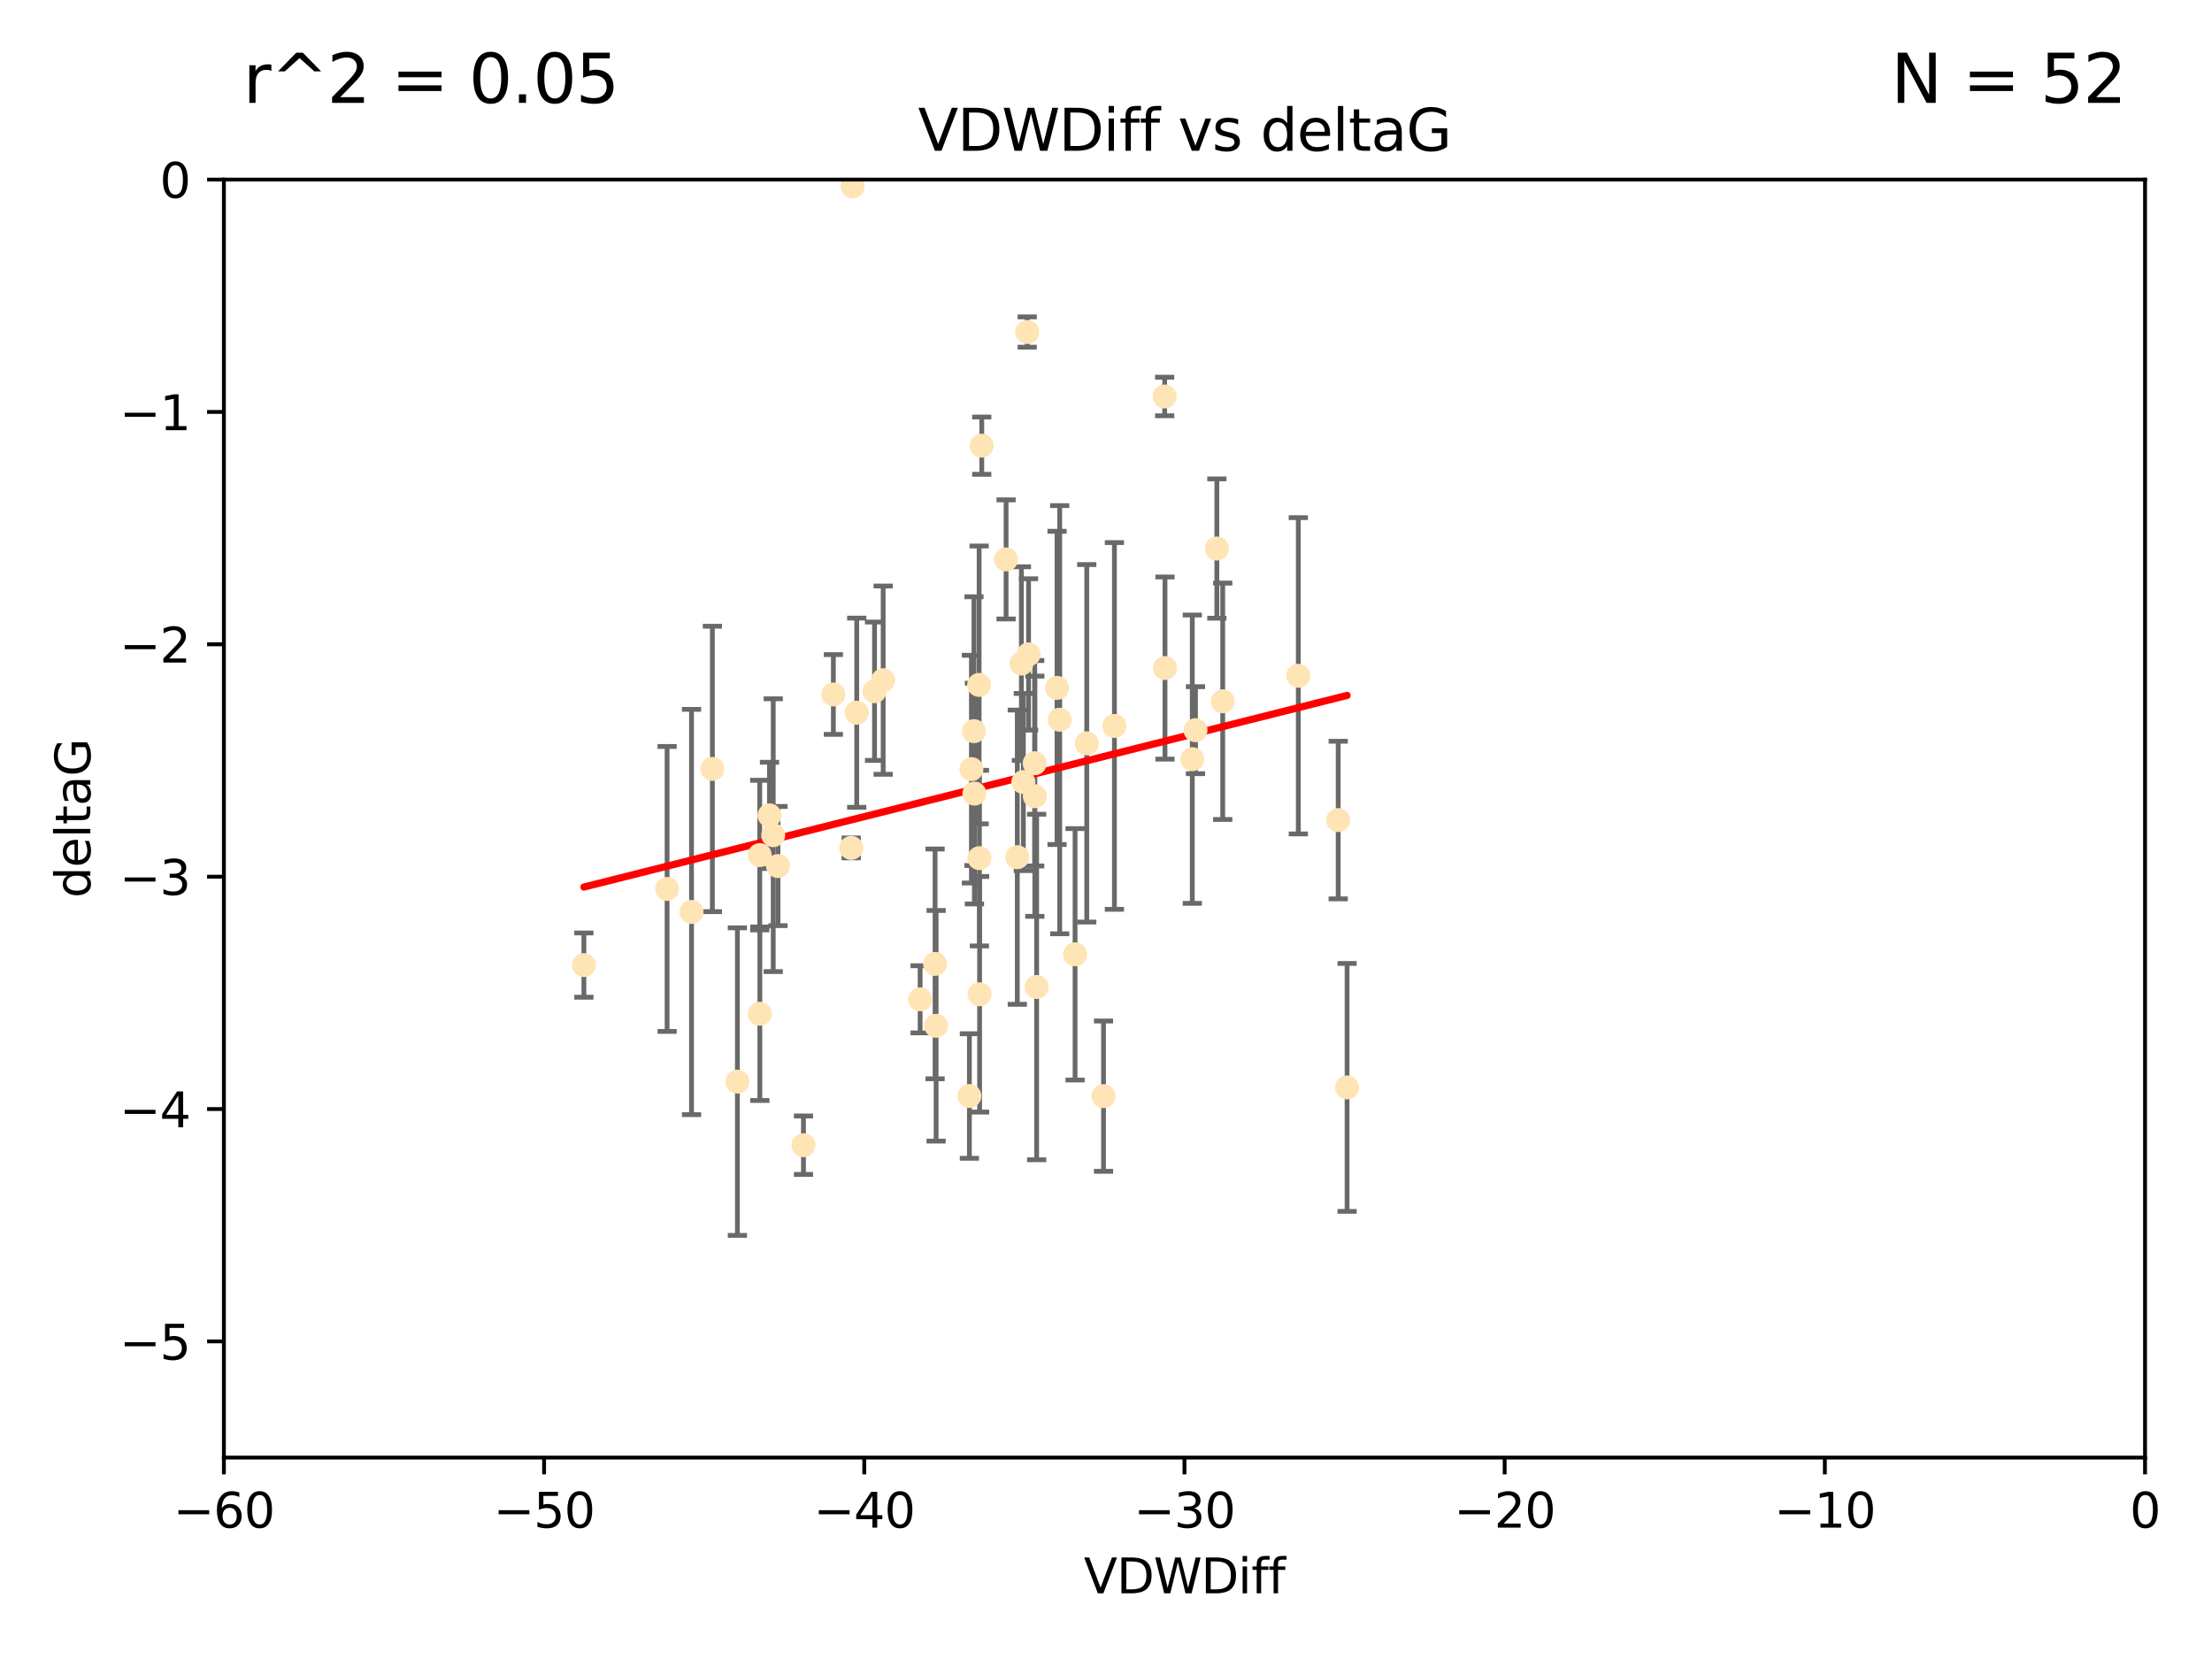 <?xml version="1.0" encoding="utf-8" standalone="no"?>
<!DOCTYPE svg PUBLIC "-//W3C//DTD SVG 1.1//EN"
  "http://www.w3.org/Graphics/SVG/1.1/DTD/svg11.dtd">
<svg xmlns:xlink="http://www.w3.org/1999/xlink" width="460.8pt" height="345.6pt" viewBox="0 0 460.8 345.6" xmlns="http://www.w3.org/2000/svg" version="1.1">
 <defs>
  <style type="text/css">*{stroke-linejoin: round; stroke-linecap: butt}</style>
 </defs>
 <g id="figure_1">
  <g id="patch_1">
   <path d="M 0 345.6 
L 460.8 345.6 
L 460.8 0 
L 0 0 
z
" style="fill: #ffffff"/>
  </g>
  <g id="axes_1">
   <g id="patch_2">
    <path d="M 46.64 303.64 
L 446.85 303.64 
L 446.85 37.411 
L 46.64 37.411 
z
" style="fill: #ffffff"/>
   </g>
   <g id="PathCollection_1">
    <defs>
     <path id="m4025891aad" d="M 0 1.118 
C 0.297 1.118 0.581 1 0.791 0.791 
C 1 0.581 1.118 0.297 1.118 0 
C 1.118 -0.297 1 -0.581 0.791 -0.791 
C 0.581 -1 0.297 -1.118 0 -1.118 
C -0.297 -1.118 -0.581 -1 -0.791 -0.791 
C -1 -0.581 -1.118 -0.297 -1.118 0 
C -1.118 0.297 -1 0.581 -0.791 0.791 
C -0.581 1 -0.297 1.118 0 1.118 
z
" style="stroke: #ffe4b5"/>
    </defs>
    <g clip-path="url(#p081e6e8208)">
     <use xlink:href="#m4025891aad" x="158.268" y="178.137" style="fill: #ffe4b5; stroke: #ffe4b5"/>
     <use xlink:href="#m4025891aad" x="173.607" y="144.673" style="fill: #ffe4b5; stroke: #ffe4b5"/>
     <use xlink:href="#m4025891aad" x="160.298" y="169.858" style="fill: #ffe4b5; stroke: #ffe4b5"/>
     <use xlink:href="#m4025891aad" x="167.377" y="238.566" style="fill: #ffe4b5; stroke: #ffe4b5"/>
     <use xlink:href="#m4025891aad" x="161.079" y="173.986" style="fill: #ffe4b5; stroke: #ffe4b5"/>
     <use xlink:href="#m4025891aad" x="201.942" y="228.319" style="fill: #ffe4b5; stroke: #ffe4b5"/>
     <use xlink:href="#m4025891aad" x="195.009" y="213.693" style="fill: #ffe4b5; stroke: #ffe4b5"/>
     <use xlink:href="#m4025891aad" x="153.613" y="225.319" style="fill: #ffe4b5; stroke: #ffe4b5"/>
     <use xlink:href="#m4025891aad" x="215.547" y="159.001" style="fill: #ffe4b5; stroke: #ffe4b5"/>
     <use xlink:href="#m4025891aad" x="202.989" y="165.32" style="fill: #ffe4b5; stroke: #ffe4b5"/>
     <use xlink:href="#m4025891aad" x="183.981" y="141.689" style="fill: #ffe4b5; stroke: #ffe4b5"/>
     <use xlink:href="#m4025891aad" x="121.635" y="201.049" style="fill: #ffe4b5; stroke: #ffe4b5"/>
     <use xlink:href="#m4025891aad" x="215.951" y="205.61" style="fill: #ffe4b5; stroke: #ffe4b5"/>
     <use xlink:href="#m4025891aad" x="220.202" y="143.304" style="fill: #ffe4b5; stroke: #ffe4b5"/>
     <use xlink:href="#m4025891aad" x="194.796" y="200.797" style="fill: #ffe4b5; stroke: #ffe4b5"/>
     <use xlink:href="#m4025891aad" x="177.608" y="38.847" style="fill: #ffe4b5; stroke: #ffe4b5"/>
     <use xlink:href="#m4025891aad" x="204.518" y="92.84" style="fill: #ffe4b5; stroke: #ffe4b5"/>
     <use xlink:href="#m4025891aad" x="158.289" y="211.182" style="fill: #ffe4b5; stroke: #ffe4b5"/>
     <use xlink:href="#m4025891aad" x="220.756" y="149.929" style="fill: #ffe4b5; stroke: #ffe4b5"/>
     <use xlink:href="#m4025891aad" x="253.493" y="114.27" style="fill: #ffe4b5; stroke: #ffe4b5"/>
     <use xlink:href="#m4025891aad" x="203.971" y="142.679" style="fill: #ffe4b5; stroke: #ffe4b5"/>
     <use xlink:href="#m4025891aad" x="178.473" y="148.47" style="fill: #ffe4b5; stroke: #ffe4b5"/>
     <use xlink:href="#m4025891aad" x="209.588" y="116.536" style="fill: #ffe4b5; stroke: #ffe4b5"/>
     <use xlink:href="#m4025891aad" x="248.375" y="158.151" style="fill: #ffe4b5; stroke: #ffe4b5"/>
     <use xlink:href="#m4025891aad" x="270.463" y="140.779" style="fill: #ffe4b5; stroke: #ffe4b5"/>
     <use xlink:href="#m4025891aad" x="162.073" y="180.416" style="fill: #ffe4b5; stroke: #ffe4b5"/>
     <use xlink:href="#m4025891aad" x="202.895" y="152.314" style="fill: #ffe4b5; stroke: #ffe4b5"/>
     <use xlink:href="#m4025891aad" x="254.713" y="146.089" style="fill: #ffe4b5; stroke: #ffe4b5"/>
     <use xlink:href="#m4025891aad" x="148.403" y="160.183" style="fill: #ffe4b5; stroke: #ffe4b5"/>
     <use xlink:href="#m4025891aad" x="177.327" y="176.633" style="fill: #ffe4b5; stroke: #ffe4b5"/>
     <use xlink:href="#m4025891aad" x="204.03" y="178.764" style="fill: #ffe4b5; stroke: #ffe4b5"/>
     <use xlink:href="#m4025891aad" x="138.969" y="185.182" style="fill: #ffe4b5; stroke: #ffe4b5"/>
     <use xlink:href="#m4025891aad" x="223.956" y="198.803" style="fill: #ffe4b5; stroke: #ffe4b5"/>
     <use xlink:href="#m4025891aad" x="144.057" y="189.983" style="fill: #ffe4b5; stroke: #ffe4b5"/>
     <use xlink:href="#m4025891aad" x="204.07" y="207.127" style="fill: #ffe4b5; stroke: #ffe4b5"/>
     <use xlink:href="#m4025891aad" x="214.267" y="136.325" style="fill: #ffe4b5; stroke: #ffe4b5"/>
     <use xlink:href="#m4025891aad" x="191.68" y="208.177" style="fill: #ffe4b5; stroke: #ffe4b5"/>
     <use xlink:href="#m4025891aad" x="182.183" y="143.993" style="fill: #ffe4b5; stroke: #ffe4b5"/>
     <use xlink:href="#m4025891aad" x="213.182" y="162.913" style="fill: #ffe4b5; stroke: #ffe4b5"/>
     <use xlink:href="#m4025891aad" x="280.619" y="226.528" style="fill: #ffe4b5; stroke: #ffe4b5"/>
     <use xlink:href="#m4025891aad" x="242.69" y="139.165" style="fill: #ffe4b5; stroke: #ffe4b5"/>
     <use xlink:href="#m4025891aad" x="211.923" y="178.566" style="fill: #ffe4b5; stroke: #ffe4b5"/>
     <use xlink:href="#m4025891aad" x="249.042" y="152.11" style="fill: #ffe4b5; stroke: #ffe4b5"/>
     <use xlink:href="#m4025891aad" x="242.621" y="82.595" style="fill: #ffe4b5; stroke: #ffe4b5"/>
     <use xlink:href="#m4025891aad" x="226.39" y="154.845" style="fill: #ffe4b5; stroke: #ffe4b5"/>
     <use xlink:href="#m4025891aad" x="278.774" y="170.835" style="fill: #ffe4b5; stroke: #ffe4b5"/>
     <use xlink:href="#m4025891aad" x="232.153" y="151.227" style="fill: #ffe4b5; stroke: #ffe4b5"/>
     <use xlink:href="#m4025891aad" x="229.882" y="228.349" style="fill: #ffe4b5; stroke: #ffe4b5"/>
     <use xlink:href="#m4025891aad" x="213.988" y="69.167" style="fill: #ffe4b5; stroke: #ffe4b5"/>
     <use xlink:href="#m4025891aad" x="212.776" y="138.239" style="fill: #ffe4b5; stroke: #ffe4b5"/>
     <use xlink:href="#m4025891aad" x="215.574" y="165.868" style="fill: #ffe4b5; stroke: #ffe4b5"/>
     <use xlink:href="#m4025891aad" x="202.366" y="160.223" style="fill: #ffe4b5; stroke: #ffe4b5"/>
    </g>
   </g>
   <g id="matplotlib.axis_1">
    <g id="xtick_1">
     <g id="line2d_1">
      <defs>
       <path id="m0279fd8f94" d="M 0 0 
L 0 3.5 
" style="stroke: #000000; stroke-width: 0.8"/>
      </defs>
      <g>
       <use xlink:href="#m0279fd8f94" x="46.64" y="303.64" style="stroke: #000000; stroke-width: 0.8"/>
      </g>
     </g>
     <g id="text_1">
      <!-- −60 -->
      <g transform="translate(36.088 318.238)scale(0.1 -0.1)">
       <defs>
        <path id="DejaVuSans-2212" d="M 678 2272 
L 4684 2272 
L 4684 1741 
L 678 1741 
L 678 2272 
z
" transform="scale(0.016)"/>
        <path id="DejaVuSans-36" d="M 2113 2584 
Q 1688 2584 1439 2293 
Q 1191 2003 1191 1497 
Q 1191 994 1439 701 
Q 1688 409 2113 409 
Q 2538 409 2786 701 
Q 3034 994 3034 1497 
Q 3034 2003 2786 2293 
Q 2538 2584 2113 2584 
z
M 3366 4563 
L 3366 3988 
Q 3128 4100 2886 4159 
Q 2644 4219 2406 4219 
Q 1781 4219 1451 3797 
Q 1122 3375 1075 2522 
Q 1259 2794 1537 2939 
Q 1816 3084 2150 3084 
Q 2853 3084 3261 2657 
Q 3669 2231 3669 1497 
Q 3669 778 3244 343 
Q 2819 -91 2113 -91 
Q 1303 -91 875 529 
Q 447 1150 447 2328 
Q 447 3434 972 4092 
Q 1497 4750 2381 4750 
Q 2619 4750 2861 4703 
Q 3103 4656 3366 4563 
z
" transform="scale(0.016)"/>
        <path id="DejaVuSans-30" d="M 2034 4250 
Q 1547 4250 1301 3770 
Q 1056 3291 1056 2328 
Q 1056 1369 1301 889 
Q 1547 409 2034 409 
Q 2525 409 2770 889 
Q 3016 1369 3016 2328 
Q 3016 3291 2770 3770 
Q 2525 4250 2034 4250 
z
M 2034 4750 
Q 2819 4750 3233 4129 
Q 3647 3509 3647 2328 
Q 3647 1150 3233 529 
Q 2819 -91 2034 -91 
Q 1250 -91 836 529 
Q 422 1150 422 2328 
Q 422 3509 836 4129 
Q 1250 4750 2034 4750 
z
" transform="scale(0.016)"/>
       </defs>
       <use xlink:href="#DejaVuSans-2212"/>
       <use xlink:href="#DejaVuSans-36" x="83.789"/>
       <use xlink:href="#DejaVuSans-30" x="147.412"/>
      </g>
     </g>
    </g>
    <g id="xtick_2">
     <g id="line2d_2">
      <g>
       <use xlink:href="#m0279fd8f94" x="113.342" y="303.64" style="stroke: #000000; stroke-width: 0.8"/>
      </g>
     </g>
     <g id="text_2">
      <!-- −50 -->
      <g transform="translate(102.789 318.238)scale(0.1 -0.1)">
       <defs>
        <path id="DejaVuSans-35" d="M 691 4666 
L 3169 4666 
L 3169 4134 
L 1269 4134 
L 1269 2991 
Q 1406 3038 1543 3061 
Q 1681 3084 1819 3084 
Q 2600 3084 3056 2656 
Q 3513 2228 3513 1497 
Q 3513 744 3044 326 
Q 2575 -91 1722 -91 
Q 1428 -91 1123 -41 
Q 819 9 494 109 
L 494 744 
Q 775 591 1075 516 
Q 1375 441 1709 441 
Q 2250 441 2565 725 
Q 2881 1009 2881 1497 
Q 2881 1984 2565 2268 
Q 2250 2553 1709 2553 
Q 1456 2553 1204 2497 
Q 953 2441 691 2322 
L 691 4666 
z
" transform="scale(0.016)"/>
       </defs>
       <use xlink:href="#DejaVuSans-2212"/>
       <use xlink:href="#DejaVuSans-35" x="83.789"/>
       <use xlink:href="#DejaVuSans-30" x="147.412"/>
      </g>
     </g>
    </g>
    <g id="xtick_3">
     <g id="line2d_3">
      <g>
       <use xlink:href="#m0279fd8f94" x="180.043" y="303.64" style="stroke: #000000; stroke-width: 0.8"/>
      </g>
     </g>
     <g id="text_3">
      <!-- −40 -->
      <g transform="translate(169.491 318.238)scale(0.1 -0.1)">
       <defs>
        <path id="DejaVuSans-34" d="M 2419 4116 
L 825 1625 
L 2419 1625 
L 2419 4116 
z
M 2253 4666 
L 3047 4666 
L 3047 1625 
L 3713 1625 
L 3713 1100 
L 3047 1100 
L 3047 0 
L 2419 0 
L 2419 1100 
L 313 1100 
L 313 1709 
L 2253 4666 
z
" transform="scale(0.016)"/>
       </defs>
       <use xlink:href="#DejaVuSans-2212"/>
       <use xlink:href="#DejaVuSans-34" x="83.789"/>
       <use xlink:href="#DejaVuSans-30" x="147.412"/>
      </g>
     </g>
    </g>
    <g id="xtick_4">
     <g id="line2d_4">
      <g>
       <use xlink:href="#m0279fd8f94" x="246.745" y="303.64" style="stroke: #000000; stroke-width: 0.8"/>
      </g>
     </g>
     <g id="text_4">
      <!-- −30 -->
      <g transform="translate(236.193 318.238)scale(0.1 -0.1)">
       <defs>
        <path id="DejaVuSans-33" d="M 2597 2516 
Q 3050 2419 3304 2112 
Q 3559 1806 3559 1356 
Q 3559 666 3084 287 
Q 2609 -91 1734 -91 
Q 1441 -91 1130 -33 
Q 819 25 488 141 
L 488 750 
Q 750 597 1062 519 
Q 1375 441 1716 441 
Q 2309 441 2620 675 
Q 2931 909 2931 1356 
Q 2931 1769 2642 2001 
Q 2353 2234 1838 2234 
L 1294 2234 
L 1294 2753 
L 1863 2753 
Q 2328 2753 2575 2939 
Q 2822 3125 2822 3475 
Q 2822 3834 2567 4026 
Q 2313 4219 1838 4219 
Q 1578 4219 1281 4162 
Q 984 4106 628 3988 
L 628 4550 
Q 988 4650 1302 4700 
Q 1616 4750 1894 4750 
Q 2613 4750 3031 4423 
Q 3450 4097 3450 3541 
Q 3450 3153 3228 2886 
Q 3006 2619 2597 2516 
z
" transform="scale(0.016)"/>
       </defs>
       <use xlink:href="#DejaVuSans-2212"/>
       <use xlink:href="#DejaVuSans-33" x="83.789"/>
       <use xlink:href="#DejaVuSans-30" x="147.412"/>
      </g>
     </g>
    </g>
    <g id="xtick_5">
     <g id="line2d_5">
      <g>
       <use xlink:href="#m0279fd8f94" x="313.447" y="303.64" style="stroke: #000000; stroke-width: 0.8"/>
      </g>
     </g>
     <g id="text_5">
      <!-- −20 -->
      <g transform="translate(302.894 318.238)scale(0.1 -0.1)">
       <defs>
        <path id="DejaVuSans-32" d="M 1228 531 
L 3431 531 
L 3431 0 
L 469 0 
L 469 531 
Q 828 903 1448 1529 
Q 2069 2156 2228 2338 
Q 2531 2678 2651 2914 
Q 2772 3150 2772 3378 
Q 2772 3750 2511 3984 
Q 2250 4219 1831 4219 
Q 1534 4219 1204 4116 
Q 875 4013 500 3803 
L 500 4441 
Q 881 4594 1212 4672 
Q 1544 4750 1819 4750 
Q 2544 4750 2975 4387 
Q 3406 4025 3406 3419 
Q 3406 3131 3298 2873 
Q 3191 2616 2906 2266 
Q 2828 2175 2409 1742 
Q 1991 1309 1228 531 
z
" transform="scale(0.016)"/>
       </defs>
       <use xlink:href="#DejaVuSans-2212"/>
       <use xlink:href="#DejaVuSans-32" x="83.789"/>
       <use xlink:href="#DejaVuSans-30" x="147.412"/>
      </g>
     </g>
    </g>
    <g id="xtick_6">
     <g id="line2d_6">
      <g>
       <use xlink:href="#m0279fd8f94" x="380.148" y="303.64" style="stroke: #000000; stroke-width: 0.8"/>
      </g>
     </g>
     <g id="text_6">
      <!-- −10 -->
      <g transform="translate(369.596 318.238)scale(0.1 -0.1)">
       <defs>
        <path id="DejaVuSans-31" d="M 794 531 
L 1825 531 
L 1825 4091 
L 703 3866 
L 703 4441 
L 1819 4666 
L 2450 4666 
L 2450 531 
L 3481 531 
L 3481 0 
L 794 0 
L 794 531 
z
" transform="scale(0.016)"/>
       </defs>
       <use xlink:href="#DejaVuSans-2212"/>
       <use xlink:href="#DejaVuSans-31" x="83.789"/>
       <use xlink:href="#DejaVuSans-30" x="147.412"/>
      </g>
     </g>
    </g>
    <g id="xtick_7">
     <g id="line2d_7">
      <g>
       <use xlink:href="#m0279fd8f94" x="446.85" y="303.64" style="stroke: #000000; stroke-width: 0.8"/>
      </g>
     </g>
     <g id="text_7">
      <!-- 0 -->
      <g transform="translate(443.669 318.238)scale(0.1 -0.1)">
       <use xlink:href="#DejaVuSans-30"/>
      </g>
     </g>
    </g>
    <g id="text_8">
     <!-- VDWDiff -->
     <g transform="translate(225.772 331.917)scale(0.1 -0.1)">
      <defs>
       <path id="DejaVuSans-56" d="M 1831 0 
L 50 4666 
L 709 4666 
L 2188 738 
L 3669 4666 
L 4325 4666 
L 2547 0 
L 1831 0 
z
" transform="scale(0.016)"/>
       <path id="DejaVuSans-44" d="M 1259 4147 
L 1259 519 
L 2022 519 
Q 2988 519 3436 956 
Q 3884 1394 3884 2338 
Q 3884 3275 3436 3711 
Q 2988 4147 2022 4147 
L 1259 4147 
z
M 628 4666 
L 1925 4666 
Q 3281 4666 3915 4102 
Q 4550 3538 4550 2338 
Q 4550 1131 3912 565 
Q 3275 0 1925 0 
L 628 0 
L 628 4666 
z
" transform="scale(0.016)"/>
       <path id="DejaVuSans-57" d="M 213 4666 
L 850 4666 
L 1831 722 
L 2809 4666 
L 3519 4666 
L 4500 722 
L 5478 4666 
L 6119 4666 
L 4947 0 
L 4153 0 
L 3169 4050 
L 2175 0 
L 1381 0 
L 213 4666 
z
" transform="scale(0.016)"/>
       <path id="DejaVuSans-69" d="M 603 3500 
L 1178 3500 
L 1178 0 
L 603 0 
L 603 3500 
z
M 603 4863 
L 1178 4863 
L 1178 4134 
L 603 4134 
L 603 4863 
z
" transform="scale(0.016)"/>
       <path id="DejaVuSans-66" d="M 2375 4863 
L 2375 4384 
L 1825 4384 
Q 1516 4384 1395 4259 
Q 1275 4134 1275 3809 
L 1275 3500 
L 2222 3500 
L 2222 3053 
L 1275 3053 
L 1275 0 
L 697 0 
L 697 3053 
L 147 3053 
L 147 3500 
L 697 3500 
L 697 3744 
Q 697 4328 969 4595 
Q 1241 4863 1831 4863 
L 2375 4863 
z
" transform="scale(0.016)"/>
      </defs>
      <use xlink:href="#DejaVuSans-56"/>
      <use xlink:href="#DejaVuSans-44" x="68.408"/>
      <use xlink:href="#DejaVuSans-57" x="145.41"/>
      <use xlink:href="#DejaVuSans-44" x="244.287"/>
      <use xlink:href="#DejaVuSans-69" x="321.289"/>
      <use xlink:href="#DejaVuSans-66" x="349.072"/>
      <use xlink:href="#DejaVuSans-66" x="384.277"/>
     </g>
    </g>
   </g>
   <g id="matplotlib.axis_2">
    <g id="ytick_1">
     <g id="line2d_8">
      <defs>
       <path id="me3e13cd512" d="M 0 0 
L -3.5 0 
" style="stroke: #000000; stroke-width: 0.8"/>
      </defs>
      <g>
       <use xlink:href="#me3e13cd512" x="46.64" y="279.437" style="stroke: #000000; stroke-width: 0.8"/>
      </g>
     </g>
     <g id="text_9">
      <!-- −5 -->
      <g transform="translate(24.898 283.237)scale(0.1 -0.1)">
       <use xlink:href="#DejaVuSans-2212"/>
       <use xlink:href="#DejaVuSans-35" x="83.789"/>
      </g>
     </g>
    </g>
    <g id="ytick_2">
     <g id="line2d_9">
      <g>
       <use xlink:href="#me3e13cd512" x="46.64" y="231.032" style="stroke: #000000; stroke-width: 0.8"/>
      </g>
     </g>
     <g id="text_10">
      <!-- −4 -->
      <g transform="translate(24.898 234.831)scale(0.1 -0.1)">
       <use xlink:href="#DejaVuSans-2212"/>
       <use xlink:href="#DejaVuSans-34" x="83.789"/>
      </g>
     </g>
    </g>
    <g id="ytick_3">
     <g id="line2d_10">
      <g>
       <use xlink:href="#me3e13cd512" x="46.64" y="182.627" style="stroke: #000000; stroke-width: 0.8"/>
      </g>
     </g>
     <g id="text_11">
      <!-- −3 -->
      <g transform="translate(24.898 186.426)scale(0.1 -0.1)">
       <use xlink:href="#DejaVuSans-2212"/>
       <use xlink:href="#DejaVuSans-33" x="83.789"/>
      </g>
     </g>
    </g>
    <g id="ytick_4">
     <g id="line2d_11">
      <g>
       <use xlink:href="#me3e13cd512" x="46.64" y="134.222" style="stroke: #000000; stroke-width: 0.8"/>
      </g>
     </g>
     <g id="text_12">
      <!-- −2 -->
      <g transform="translate(24.898 138.021)scale(0.1 -0.1)">
       <use xlink:href="#DejaVuSans-2212"/>
       <use xlink:href="#DejaVuSans-32" x="83.789"/>
      </g>
     </g>
    </g>
    <g id="ytick_5">
     <g id="line2d_12">
      <g>
       <use xlink:href="#me3e13cd512" x="46.64" y="85.816" style="stroke: #000000; stroke-width: 0.8"/>
      </g>
     </g>
     <g id="text_13">
      <!-- −1 -->
      <g transform="translate(24.898 89.616)scale(0.1 -0.1)">
       <use xlink:href="#DejaVuSans-2212"/>
       <use xlink:href="#DejaVuSans-31" x="83.789"/>
      </g>
     </g>
    </g>
    <g id="ytick_6">
     <g id="line2d_13">
      <g>
       <use xlink:href="#me3e13cd512" x="46.64" y="37.411" style="stroke: #000000; stroke-width: 0.8"/>
      </g>
     </g>
     <g id="text_14">
      <!-- 0 -->
      <g transform="translate(33.278 41.21)scale(0.1 -0.1)">
       <use xlink:href="#DejaVuSans-30"/>
      </g>
     </g>
    </g>
    <g id="text_15">
     <!-- deltaG -->
     <g transform="translate(18.818 187.064)rotate(-90)scale(0.1 -0.1)">
      <defs>
       <path id="DejaVuSans-64" d="M 2906 2969 
L 2906 4863 
L 3481 4863 
L 3481 0 
L 2906 0 
L 2906 525 
Q 2725 213 2448 61 
Q 2172 -91 1784 -91 
Q 1150 -91 751 415 
Q 353 922 353 1747 
Q 353 2572 751 3078 
Q 1150 3584 1784 3584 
Q 2172 3584 2448 3432 
Q 2725 3281 2906 2969 
z
M 947 1747 
Q 947 1113 1208 752 
Q 1469 391 1925 391 
Q 2381 391 2643 752 
Q 2906 1113 2906 1747 
Q 2906 2381 2643 2742 
Q 2381 3103 1925 3103 
Q 1469 3103 1208 2742 
Q 947 2381 947 1747 
z
" transform="scale(0.016)"/>
       <path id="DejaVuSans-65" d="M 3597 1894 
L 3597 1613 
L 953 1613 
Q 991 1019 1311 708 
Q 1631 397 2203 397 
Q 2534 397 2845 478 
Q 3156 559 3463 722 
L 3463 178 
Q 3153 47 2828 -22 
Q 2503 -91 2169 -91 
Q 1331 -91 842 396 
Q 353 884 353 1716 
Q 353 2575 817 3079 
Q 1281 3584 2069 3584 
Q 2775 3584 3186 3129 
Q 3597 2675 3597 1894 
z
M 3022 2063 
Q 3016 2534 2758 2815 
Q 2500 3097 2075 3097 
Q 1594 3097 1305 2825 
Q 1016 2553 972 2059 
L 3022 2063 
z
" transform="scale(0.016)"/>
       <path id="DejaVuSans-6c" d="M 603 4863 
L 1178 4863 
L 1178 0 
L 603 0 
L 603 4863 
z
" transform="scale(0.016)"/>
       <path id="DejaVuSans-74" d="M 1172 4494 
L 1172 3500 
L 2356 3500 
L 2356 3053 
L 1172 3053 
L 1172 1153 
Q 1172 725 1289 603 
Q 1406 481 1766 481 
L 2356 481 
L 2356 0 
L 1766 0 
Q 1100 0 847 248 
Q 594 497 594 1153 
L 594 3053 
L 172 3053 
L 172 3500 
L 594 3500 
L 594 4494 
L 1172 4494 
z
" transform="scale(0.016)"/>
       <path id="DejaVuSans-61" d="M 2194 1759 
Q 1497 1759 1228 1600 
Q 959 1441 959 1056 
Q 959 750 1161 570 
Q 1363 391 1709 391 
Q 2188 391 2477 730 
Q 2766 1069 2766 1631 
L 2766 1759 
L 2194 1759 
z
M 3341 1997 
L 3341 0 
L 2766 0 
L 2766 531 
Q 2569 213 2275 61 
Q 1981 -91 1556 -91 
Q 1019 -91 701 211 
Q 384 513 384 1019 
Q 384 1609 779 1909 
Q 1175 2209 1959 2209 
L 2766 2209 
L 2766 2266 
Q 2766 2663 2505 2880 
Q 2244 3097 1772 3097 
Q 1472 3097 1187 3025 
Q 903 2953 641 2809 
L 641 3341 
Q 956 3463 1253 3523 
Q 1550 3584 1831 3584 
Q 2591 3584 2966 3190 
Q 3341 2797 3341 1997 
z
" transform="scale(0.016)"/>
       <path id="DejaVuSans-47" d="M 3809 666 
L 3809 1919 
L 2778 1919 
L 2778 2438 
L 4434 2438 
L 4434 434 
Q 4069 175 3628 42 
Q 3188 -91 2688 -91 
Q 1594 -91 976 548 
Q 359 1188 359 2328 
Q 359 3472 976 4111 
Q 1594 4750 2688 4750 
Q 3144 4750 3555 4637 
Q 3966 4525 4313 4306 
L 4313 3634 
Q 3963 3931 3569 4081 
Q 3175 4231 2741 4231 
Q 1884 4231 1454 3753 
Q 1025 3275 1025 2328 
Q 1025 1384 1454 906 
Q 1884 428 2741 428 
Q 3075 428 3337 486 
Q 3600 544 3809 666 
z
" transform="scale(0.016)"/>
      </defs>
      <use xlink:href="#DejaVuSans-64"/>
      <use xlink:href="#DejaVuSans-65" x="63.477"/>
      <use xlink:href="#DejaVuSans-6c" x="125"/>
      <use xlink:href="#DejaVuSans-74" x="152.783"/>
      <use xlink:href="#DejaVuSans-61" x="191.992"/>
      <use xlink:href="#DejaVuSans-47" x="253.271"/>
     </g>
    </g>
   </g>
   <g id="LineCollection_1">
    <path d="M 158.268 193.728 
L 158.268 162.545 
" clip-path="url(#p081e6e8208)" style="fill: none; stroke: #696969"/>
    <path d="M 173.607 152.981 
L 173.607 136.364 
" clip-path="url(#p081e6e8208)" style="fill: none; stroke: #696969"/>
    <path d="M 160.298 180.927 
L 160.298 158.788 
" clip-path="url(#p081e6e8208)" style="fill: none; stroke: #696969"/>
    <path d="M 167.377 244.654 
L 167.377 232.478 
" clip-path="url(#p081e6e8208)" style="fill: none; stroke: #696969"/>
    <path d="M 161.079 202.4 
L 161.079 145.572 
" clip-path="url(#p081e6e8208)" style="fill: none; stroke: #696969"/>
    <path d="M 201.942 241.292 
L 201.942 215.347 
" clip-path="url(#p081e6e8208)" style="fill: none; stroke: #696969"/>
    <path d="M 195.009 237.715 
L 195.009 189.672 
" clip-path="url(#p081e6e8208)" style="fill: none; stroke: #696969"/>
    <path d="M 153.613 257.353 
L 153.613 193.284 
" clip-path="url(#p081e6e8208)" style="fill: none; stroke: #696969"/>
    <path d="M 215.547 180.402 
L 215.547 137.6 
" clip-path="url(#p081e6e8208)" style="fill: none; stroke: #696969"/>
    <path d="M 202.989 188.311 
L 202.989 142.329 
" clip-path="url(#p081e6e8208)" style="fill: none; stroke: #696969"/>
    <path d="M 183.981 161.302 
L 183.981 122.077 
" clip-path="url(#p081e6e8208)" style="fill: none; stroke: #696969"/>
    <path d="M 121.635 207.741 
L 121.635 194.357 
" clip-path="url(#p081e6e8208)" style="fill: none; stroke: #696969"/>
    <path d="M 215.951 241.602 
L 215.951 169.619 
" clip-path="url(#p081e6e8208)" style="fill: none; stroke: #696969"/>
    <path d="M 220.202 175.929 
L 220.202 110.679 
" clip-path="url(#p081e6e8208)" style="fill: none; stroke: #696969"/>
    <path d="M 194.796 224.733 
L 194.796 176.861 
" clip-path="url(#p081e6e8208)" style="fill: none; stroke: #696969"/>
    <path d="M 177.608 39.167 
L 177.608 38.528 
" clip-path="url(#p081e6e8208)" style="fill: none; stroke: #696969"/>
    <path d="M 204.518 98.808 
L 204.518 86.872 
" clip-path="url(#p081e6e8208)" style="fill: none; stroke: #696969"/>
    <path d="M 158.289 229.252 
L 158.289 193.112 
" clip-path="url(#p081e6e8208)" style="fill: none; stroke: #696969"/>
    <path d="M 220.756 194.529 
L 220.756 105.328 
" clip-path="url(#p081e6e8208)" style="fill: none; stroke: #696969"/>
    <path d="M 253.493 128.784 
L 253.493 99.756 
" clip-path="url(#p081e6e8208)" style="fill: none; stroke: #696969"/>
    <path d="M 203.971 171.617 
L 203.971 113.74 
" clip-path="url(#p081e6e8208)" style="fill: none; stroke: #696969"/>
    <path d="M 178.473 168.179 
L 178.473 128.76 
" clip-path="url(#p081e6e8208)" style="fill: none; stroke: #696969"/>
    <path d="M 209.588 128.944 
L 209.588 104.128 
" clip-path="url(#p081e6e8208)" style="fill: none; stroke: #696969"/>
    <path d="M 248.375 188.185 
L 248.375 128.118 
" clip-path="url(#p081e6e8208)" style="fill: none; stroke: #696969"/>
    <path d="M 270.463 173.723 
L 270.463 107.835 
" clip-path="url(#p081e6e8208)" style="fill: none; stroke: #696969"/>
    <path d="M 162.073 192.831 
L 162.073 168.001 
" clip-path="url(#p081e6e8208)" style="fill: none; stroke: #696969"/>
    <path d="M 202.895 180.309 
L 202.895 124.318 
" clip-path="url(#p081e6e8208)" style="fill: none; stroke: #696969"/>
    <path d="M 254.713 170.71 
L 254.713 121.468 
" clip-path="url(#p081e6e8208)" style="fill: none; stroke: #696969"/>
    <path d="M 148.403 189.912 
L 148.403 130.454 
" clip-path="url(#p081e6e8208)" style="fill: none; stroke: #696969"/>
    <path d="M 177.327 178.713 
L 177.327 174.553 
" clip-path="url(#p081e6e8208)" style="fill: none; stroke: #696969"/>
    <path d="M 204.03 197.058 
L 204.03 160.47 
" clip-path="url(#p081e6e8208)" style="fill: none; stroke: #696969"/>
    <path d="M 138.969 214.86 
L 138.969 155.505 
" clip-path="url(#p081e6e8208)" style="fill: none; stroke: #696969"/>
    <path d="M 223.956 224.99 
L 223.956 172.616 
" clip-path="url(#p081e6e8208)" style="fill: none; stroke: #696969"/>
    <path d="M 144.057 232.198 
L 144.057 147.768 
" clip-path="url(#p081e6e8208)" style="fill: none; stroke: #696969"/>
    <path d="M 204.07 231.664 
L 204.07 182.589 
" clip-path="url(#p081e6e8208)" style="fill: none; stroke: #696969"/>
    <path d="M 214.267 152.087 
L 214.267 120.563 
" clip-path="url(#p081e6e8208)" style="fill: none; stroke: #696969"/>
    <path d="M 191.68 215.173 
L 191.68 201.18 
" clip-path="url(#p081e6e8208)" style="fill: none; stroke: #696969"/>
    <path d="M 182.183 158.404 
L 182.183 129.582 
" clip-path="url(#p081e6e8208)" style="fill: none; stroke: #696969"/>
    <path d="M 213.182 181.366 
L 213.182 144.46 
" clip-path="url(#p081e6e8208)" style="fill: none; stroke: #696969"/>
    <path d="M 280.619 252.353 
L 280.619 200.703 
" clip-path="url(#p081e6e8208)" style="fill: none; stroke: #696969"/>
    <path d="M 242.69 158.138 
L 242.69 120.191 
" clip-path="url(#p081e6e8208)" style="fill: none; stroke: #696969"/>
    <path d="M 211.923 209.214 
L 211.923 147.918 
" clip-path="url(#p081e6e8208)" style="fill: none; stroke: #696969"/>
    <path d="M 249.042 161.174 
L 249.042 143.046 
" clip-path="url(#p081e6e8208)" style="fill: none; stroke: #696969"/>
    <path d="M 242.621 86.608 
L 242.621 78.581 
" clip-path="url(#p081e6e8208)" style="fill: none; stroke: #696969"/>
    <path d="M 226.39 192.081 
L 226.39 117.609 
" clip-path="url(#p081e6e8208)" style="fill: none; stroke: #696969"/>
    <path d="M 278.774 187.253 
L 278.774 154.416 
" clip-path="url(#p081e6e8208)" style="fill: none; stroke: #696969"/>
    <path d="M 232.153 189.424 
L 232.153 113.031 
" clip-path="url(#p081e6e8208)" style="fill: none; stroke: #696969"/>
    <path d="M 229.882 244.004 
L 229.882 212.694 
" clip-path="url(#p081e6e8208)" style="fill: none; stroke: #696969"/>
    <path d="M 213.988 72.321 
L 213.988 66.012 
" clip-path="url(#p081e6e8208)" style="fill: none; stroke: #696969"/>
    <path d="M 212.776 158.412 
L 212.776 118.066 
" clip-path="url(#p081e6e8208)" style="fill: none; stroke: #696969"/>
    <path d="M 215.574 190.89 
L 215.574 140.846 
" clip-path="url(#p081e6e8208)" style="fill: none; stroke: #696969"/>
    <path d="M 202.366 183.941 
L 202.366 136.506 
" clip-path="url(#p081e6e8208)" style="fill: none; stroke: #696969"/>
   </g>
   <g id="line2d_14">
    <defs>
     <path id="mf9e6cf1309" d="M 2 0 
L -2 -0 
" style="stroke: #696969"/>
    </defs>
    <g clip-path="url(#p081e6e8208)">
     <use xlink:href="#mf9e6cf1309" x="158.268" y="193.728" style="fill: #696969; stroke: #696969"/>
     <use xlink:href="#mf9e6cf1309" x="173.607" y="152.981" style="fill: #696969; stroke: #696969"/>
     <use xlink:href="#mf9e6cf1309" x="160.298" y="180.927" style="fill: #696969; stroke: #696969"/>
     <use xlink:href="#mf9e6cf1309" x="167.377" y="244.654" style="fill: #696969; stroke: #696969"/>
     <use xlink:href="#mf9e6cf1309" x="161.079" y="202.4" style="fill: #696969; stroke: #696969"/>
     <use xlink:href="#mf9e6cf1309" x="201.942" y="241.292" style="fill: #696969; stroke: #696969"/>
     <use xlink:href="#mf9e6cf1309" x="195.009" y="237.715" style="fill: #696969; stroke: #696969"/>
     <use xlink:href="#mf9e6cf1309" x="153.613" y="257.353" style="fill: #696969; stroke: #696969"/>
     <use xlink:href="#mf9e6cf1309" x="215.547" y="180.402" style="fill: #696969; stroke: #696969"/>
     <use xlink:href="#mf9e6cf1309" x="202.989" y="188.311" style="fill: #696969; stroke: #696969"/>
     <use xlink:href="#mf9e6cf1309" x="183.981" y="161.302" style="fill: #696969; stroke: #696969"/>
     <use xlink:href="#mf9e6cf1309" x="121.635" y="207.741" style="fill: #696969; stroke: #696969"/>
     <use xlink:href="#mf9e6cf1309" x="215.951" y="241.602" style="fill: #696969; stroke: #696969"/>
     <use xlink:href="#mf9e6cf1309" x="220.202" y="175.929" style="fill: #696969; stroke: #696969"/>
     <use xlink:href="#mf9e6cf1309" x="194.796" y="224.733" style="fill: #696969; stroke: #696969"/>
     <use xlink:href="#mf9e6cf1309" x="177.608" y="39.167" style="fill: #696969; stroke: #696969"/>
     <use xlink:href="#mf9e6cf1309" x="204.518" y="98.808" style="fill: #696969; stroke: #696969"/>
     <use xlink:href="#mf9e6cf1309" x="158.289" y="229.252" style="fill: #696969; stroke: #696969"/>
     <use xlink:href="#mf9e6cf1309" x="220.756" y="194.529" style="fill: #696969; stroke: #696969"/>
     <use xlink:href="#mf9e6cf1309" x="253.493" y="128.784" style="fill: #696969; stroke: #696969"/>
     <use xlink:href="#mf9e6cf1309" x="203.971" y="171.617" style="fill: #696969; stroke: #696969"/>
     <use xlink:href="#mf9e6cf1309" x="178.473" y="168.179" style="fill: #696969; stroke: #696969"/>
     <use xlink:href="#mf9e6cf1309" x="209.588" y="128.944" style="fill: #696969; stroke: #696969"/>
     <use xlink:href="#mf9e6cf1309" x="248.375" y="188.185" style="fill: #696969; stroke: #696969"/>
     <use xlink:href="#mf9e6cf1309" x="270.463" y="173.723" style="fill: #696969; stroke: #696969"/>
     <use xlink:href="#mf9e6cf1309" x="162.073" y="192.831" style="fill: #696969; stroke: #696969"/>
     <use xlink:href="#mf9e6cf1309" x="202.895" y="180.309" style="fill: #696969; stroke: #696969"/>
     <use xlink:href="#mf9e6cf1309" x="254.713" y="170.71" style="fill: #696969; stroke: #696969"/>
     <use xlink:href="#mf9e6cf1309" x="148.403" y="189.912" style="fill: #696969; stroke: #696969"/>
     <use xlink:href="#mf9e6cf1309" x="177.327" y="178.713" style="fill: #696969; stroke: #696969"/>
     <use xlink:href="#mf9e6cf1309" x="204.03" y="197.058" style="fill: #696969; stroke: #696969"/>
     <use xlink:href="#mf9e6cf1309" x="138.969" y="214.86" style="fill: #696969; stroke: #696969"/>
     <use xlink:href="#mf9e6cf1309" x="223.956" y="224.99" style="fill: #696969; stroke: #696969"/>
     <use xlink:href="#mf9e6cf1309" x="144.057" y="232.198" style="fill: #696969; stroke: #696969"/>
     <use xlink:href="#mf9e6cf1309" x="204.07" y="231.664" style="fill: #696969; stroke: #696969"/>
     <use xlink:href="#mf9e6cf1309" x="214.267" y="152.087" style="fill: #696969; stroke: #696969"/>
     <use xlink:href="#mf9e6cf1309" x="191.68" y="215.173" style="fill: #696969; stroke: #696969"/>
     <use xlink:href="#mf9e6cf1309" x="182.183" y="158.404" style="fill: #696969; stroke: #696969"/>
     <use xlink:href="#mf9e6cf1309" x="213.182" y="181.366" style="fill: #696969; stroke: #696969"/>
     <use xlink:href="#mf9e6cf1309" x="280.619" y="252.353" style="fill: #696969; stroke: #696969"/>
     <use xlink:href="#mf9e6cf1309" x="242.69" y="158.138" style="fill: #696969; stroke: #696969"/>
     <use xlink:href="#mf9e6cf1309" x="211.923" y="209.214" style="fill: #696969; stroke: #696969"/>
     <use xlink:href="#mf9e6cf1309" x="249.042" y="161.174" style="fill: #696969; stroke: #696969"/>
     <use xlink:href="#mf9e6cf1309" x="242.621" y="86.608" style="fill: #696969; stroke: #696969"/>
     <use xlink:href="#mf9e6cf1309" x="226.39" y="192.081" style="fill: #696969; stroke: #696969"/>
     <use xlink:href="#mf9e6cf1309" x="278.774" y="187.253" style="fill: #696969; stroke: #696969"/>
     <use xlink:href="#mf9e6cf1309" x="232.153" y="189.424" style="fill: #696969; stroke: #696969"/>
     <use xlink:href="#mf9e6cf1309" x="229.882" y="244.004" style="fill: #696969; stroke: #696969"/>
     <use xlink:href="#mf9e6cf1309" x="213.988" y="72.321" style="fill: #696969; stroke: #696969"/>
     <use xlink:href="#mf9e6cf1309" x="212.776" y="158.412" style="fill: #696969; stroke: #696969"/>
     <use xlink:href="#mf9e6cf1309" x="215.574" y="190.89" style="fill: #696969; stroke: #696969"/>
     <use xlink:href="#mf9e6cf1309" x="202.366" y="183.941" style="fill: #696969; stroke: #696969"/>
    </g>
   </g>
   <g id="line2d_15">
    <g clip-path="url(#p081e6e8208)">
     <use xlink:href="#mf9e6cf1309" x="158.268" y="162.545" style="fill: #696969; stroke: #696969"/>
     <use xlink:href="#mf9e6cf1309" x="173.607" y="136.364" style="fill: #696969; stroke: #696969"/>
     <use xlink:href="#mf9e6cf1309" x="160.298" y="158.788" style="fill: #696969; stroke: #696969"/>
     <use xlink:href="#mf9e6cf1309" x="167.377" y="232.478" style="fill: #696969; stroke: #696969"/>
     <use xlink:href="#mf9e6cf1309" x="161.079" y="145.572" style="fill: #696969; stroke: #696969"/>
     <use xlink:href="#mf9e6cf1309" x="201.942" y="215.347" style="fill: #696969; stroke: #696969"/>
     <use xlink:href="#mf9e6cf1309" x="195.009" y="189.672" style="fill: #696969; stroke: #696969"/>
     <use xlink:href="#mf9e6cf1309" x="153.613" y="193.284" style="fill: #696969; stroke: #696969"/>
     <use xlink:href="#mf9e6cf1309" x="215.547" y="137.6" style="fill: #696969; stroke: #696969"/>
     <use xlink:href="#mf9e6cf1309" x="202.989" y="142.329" style="fill: #696969; stroke: #696969"/>
     <use xlink:href="#mf9e6cf1309" x="183.981" y="122.077" style="fill: #696969; stroke: #696969"/>
     <use xlink:href="#mf9e6cf1309" x="121.635" y="194.357" style="fill: #696969; stroke: #696969"/>
     <use xlink:href="#mf9e6cf1309" x="215.951" y="169.619" style="fill: #696969; stroke: #696969"/>
     <use xlink:href="#mf9e6cf1309" x="220.202" y="110.679" style="fill: #696969; stroke: #696969"/>
     <use xlink:href="#mf9e6cf1309" x="194.796" y="176.861" style="fill: #696969; stroke: #696969"/>
     <use xlink:href="#mf9e6cf1309" x="177.608" y="38.528" style="fill: #696969; stroke: #696969"/>
     <use xlink:href="#mf9e6cf1309" x="204.518" y="86.872" style="fill: #696969; stroke: #696969"/>
     <use xlink:href="#mf9e6cf1309" x="158.289" y="193.112" style="fill: #696969; stroke: #696969"/>
     <use xlink:href="#mf9e6cf1309" x="220.756" y="105.328" style="fill: #696969; stroke: #696969"/>
     <use xlink:href="#mf9e6cf1309" x="253.493" y="99.756" style="fill: #696969; stroke: #696969"/>
     <use xlink:href="#mf9e6cf1309" x="203.971" y="113.74" style="fill: #696969; stroke: #696969"/>
     <use xlink:href="#mf9e6cf1309" x="178.473" y="128.76" style="fill: #696969; stroke: #696969"/>
     <use xlink:href="#mf9e6cf1309" x="209.588" y="104.128" style="fill: #696969; stroke: #696969"/>
     <use xlink:href="#mf9e6cf1309" x="248.375" y="128.118" style="fill: #696969; stroke: #696969"/>
     <use xlink:href="#mf9e6cf1309" x="270.463" y="107.835" style="fill: #696969; stroke: #696969"/>
     <use xlink:href="#mf9e6cf1309" x="162.073" y="168.001" style="fill: #696969; stroke: #696969"/>
     <use xlink:href="#mf9e6cf1309" x="202.895" y="124.318" style="fill: #696969; stroke: #696969"/>
     <use xlink:href="#mf9e6cf1309" x="254.713" y="121.468" style="fill: #696969; stroke: #696969"/>
     <use xlink:href="#mf9e6cf1309" x="148.403" y="130.454" style="fill: #696969; stroke: #696969"/>
     <use xlink:href="#mf9e6cf1309" x="177.327" y="174.553" style="fill: #696969; stroke: #696969"/>
     <use xlink:href="#mf9e6cf1309" x="204.03" y="160.47" style="fill: #696969; stroke: #696969"/>
     <use xlink:href="#mf9e6cf1309" x="138.969" y="155.505" style="fill: #696969; stroke: #696969"/>
     <use xlink:href="#mf9e6cf1309" x="223.956" y="172.616" style="fill: #696969; stroke: #696969"/>
     <use xlink:href="#mf9e6cf1309" x="144.057" y="147.768" style="fill: #696969; stroke: #696969"/>
     <use xlink:href="#mf9e6cf1309" x="204.07" y="182.589" style="fill: #696969; stroke: #696969"/>
     <use xlink:href="#mf9e6cf1309" x="214.267" y="120.563" style="fill: #696969; stroke: #696969"/>
     <use xlink:href="#mf9e6cf1309" x="191.68" y="201.18" style="fill: #696969; stroke: #696969"/>
     <use xlink:href="#mf9e6cf1309" x="182.183" y="129.582" style="fill: #696969; stroke: #696969"/>
     <use xlink:href="#mf9e6cf1309" x="213.182" y="144.46" style="fill: #696969; stroke: #696969"/>
     <use xlink:href="#mf9e6cf1309" x="280.619" y="200.703" style="fill: #696969; stroke: #696969"/>
     <use xlink:href="#mf9e6cf1309" x="242.69" y="120.191" style="fill: #696969; stroke: #696969"/>
     <use xlink:href="#mf9e6cf1309" x="211.923" y="147.918" style="fill: #696969; stroke: #696969"/>
     <use xlink:href="#mf9e6cf1309" x="249.042" y="143.046" style="fill: #696969; stroke: #696969"/>
     <use xlink:href="#mf9e6cf1309" x="242.621" y="78.581" style="fill: #696969; stroke: #696969"/>
     <use xlink:href="#mf9e6cf1309" x="226.39" y="117.609" style="fill: #696969; stroke: #696969"/>
     <use xlink:href="#mf9e6cf1309" x="278.774" y="154.416" style="fill: #696969; stroke: #696969"/>
     <use xlink:href="#mf9e6cf1309" x="232.153" y="113.031" style="fill: #696969; stroke: #696969"/>
     <use xlink:href="#mf9e6cf1309" x="229.882" y="212.694" style="fill: #696969; stroke: #696969"/>
     <use xlink:href="#mf9e6cf1309" x="213.988" y="66.012" style="fill: #696969; stroke: #696969"/>
     <use xlink:href="#mf9e6cf1309" x="212.776" y="118.066" style="fill: #696969; stroke: #696969"/>
     <use xlink:href="#mf9e6cf1309" x="215.574" y="140.846" style="fill: #696969; stroke: #696969"/>
     <use xlink:href="#mf9e6cf1309" x="202.366" y="136.506" style="fill: #696969; stroke: #696969"/>
    </g>
   </g>
   <g id="line2d_16">
    <path d="M 158.268 175.591 
L 173.607 171.74 
L 160.298 175.082 
L 167.377 173.304 
L 161.079 174.885 
L 201.942 164.626 
L 195.009 166.367 
L 153.613 176.76 
L 215.547 161.21 
L 202.989 164.363 
L 183.981 169.135 
L 121.635 184.789 
L 215.951 161.108 
L 220.202 160.041 
L 194.796 166.42 
L 177.608 170.735 
L 204.518 163.979 
L 158.289 175.586 
L 220.756 159.902 
L 253.493 151.682 
L 203.971 164.116 
L 178.473 170.518 
L 209.588 162.706 
L 248.375 152.968 
L 270.463 147.422 
L 162.073 174.636 
L 202.895 164.387 
L 254.713 151.376 
L 148.403 178.068 
L 177.327 170.806 
L 204.03 164.101 
L 138.969 180.437 
L 223.956 159.099 
L 144.057 179.159 
L 204.07 164.091 
L 214.267 161.531 
L 191.68 167.202 
L 182.183 169.587 
L 213.182 161.804 
L 280.619 144.872 
L 242.69 154.395 
L 211.923 162.12 
L 249.042 152.8 
L 242.621 154.412 
L 226.39 158.487 
L 278.774 145.335 
L 232.153 157.041 
L 229.882 157.611 
L 213.988 161.601 
L 212.776 161.906 
L 215.574 161.203 
L 202.366 164.519 
" clip-path="url(#p081e6e8208)" style="fill: none; stroke: #ff0000; stroke-width: 1.5; stroke-linecap: square"/>
   </g>
   <g id="line2d_17">
    <defs>
     <path id="m74acfce380" d="M 0 2 
C 0.53 2 1.039 1.789 1.414 1.414 
C 1.789 1.039 2 0.53 2 0 
C 2 -0.53 1.789 -1.039 1.414 -1.414 
C 1.039 -1.789 0.53 -2 0 -2 
C -0.53 -2 -1.039 -1.789 -1.414 -1.414 
C -1.789 -1.039 -2 -0.53 -2 0 
C -2 0.53 -1.789 1.039 -1.414 1.414 
C -1.039 1.789 -0.53 2 0 2 
z
" style="stroke: #ffe4b5"/>
    </defs>
    <g clip-path="url(#p081e6e8208)">
     <use xlink:href="#m74acfce380" x="158.268" y="178.137" style="fill: #ffe4b5; stroke: #ffe4b5"/>
     <use xlink:href="#m74acfce380" x="173.607" y="144.673" style="fill: #ffe4b5; stroke: #ffe4b5"/>
     <use xlink:href="#m74acfce380" x="160.298" y="169.858" style="fill: #ffe4b5; stroke: #ffe4b5"/>
     <use xlink:href="#m74acfce380" x="167.377" y="238.566" style="fill: #ffe4b5; stroke: #ffe4b5"/>
     <use xlink:href="#m74acfce380" x="161.079" y="173.986" style="fill: #ffe4b5; stroke: #ffe4b5"/>
     <use xlink:href="#m74acfce380" x="201.942" y="228.319" style="fill: #ffe4b5; stroke: #ffe4b5"/>
     <use xlink:href="#m74acfce380" x="195.009" y="213.693" style="fill: #ffe4b5; stroke: #ffe4b5"/>
     <use xlink:href="#m74acfce380" x="153.613" y="225.319" style="fill: #ffe4b5; stroke: #ffe4b5"/>
     <use xlink:href="#m74acfce380" x="215.547" y="159.001" style="fill: #ffe4b5; stroke: #ffe4b5"/>
     <use xlink:href="#m74acfce380" x="202.989" y="165.32" style="fill: #ffe4b5; stroke: #ffe4b5"/>
     <use xlink:href="#m74acfce380" x="183.981" y="141.689" style="fill: #ffe4b5; stroke: #ffe4b5"/>
     <use xlink:href="#m74acfce380" x="121.635" y="201.049" style="fill: #ffe4b5; stroke: #ffe4b5"/>
     <use xlink:href="#m74acfce380" x="215.951" y="205.61" style="fill: #ffe4b5; stroke: #ffe4b5"/>
     <use xlink:href="#m74acfce380" x="220.202" y="143.304" style="fill: #ffe4b5; stroke: #ffe4b5"/>
     <use xlink:href="#m74acfce380" x="194.796" y="200.797" style="fill: #ffe4b5; stroke: #ffe4b5"/>
     <use xlink:href="#m74acfce380" x="177.608" y="38.847" style="fill: #ffe4b5; stroke: #ffe4b5"/>
     <use xlink:href="#m74acfce380" x="204.518" y="92.84" style="fill: #ffe4b5; stroke: #ffe4b5"/>
     <use xlink:href="#m74acfce380" x="158.289" y="211.182" style="fill: #ffe4b5; stroke: #ffe4b5"/>
     <use xlink:href="#m74acfce380" x="220.756" y="149.929" style="fill: #ffe4b5; stroke: #ffe4b5"/>
     <use xlink:href="#m74acfce380" x="253.493" y="114.27" style="fill: #ffe4b5; stroke: #ffe4b5"/>
     <use xlink:href="#m74acfce380" x="203.971" y="142.679" style="fill: #ffe4b5; stroke: #ffe4b5"/>
     <use xlink:href="#m74acfce380" x="178.473" y="148.47" style="fill: #ffe4b5; stroke: #ffe4b5"/>
     <use xlink:href="#m74acfce380" x="209.588" y="116.536" style="fill: #ffe4b5; stroke: #ffe4b5"/>
     <use xlink:href="#m74acfce380" x="248.375" y="158.151" style="fill: #ffe4b5; stroke: #ffe4b5"/>
     <use xlink:href="#m74acfce380" x="270.463" y="140.779" style="fill: #ffe4b5; stroke: #ffe4b5"/>
     <use xlink:href="#m74acfce380" x="162.073" y="180.416" style="fill: #ffe4b5; stroke: #ffe4b5"/>
     <use xlink:href="#m74acfce380" x="202.895" y="152.314" style="fill: #ffe4b5; stroke: #ffe4b5"/>
     <use xlink:href="#m74acfce380" x="254.713" y="146.089" style="fill: #ffe4b5; stroke: #ffe4b5"/>
     <use xlink:href="#m74acfce380" x="148.403" y="160.183" style="fill: #ffe4b5; stroke: #ffe4b5"/>
     <use xlink:href="#m74acfce380" x="177.327" y="176.633" style="fill: #ffe4b5; stroke: #ffe4b5"/>
     <use xlink:href="#m74acfce380" x="204.03" y="178.764" style="fill: #ffe4b5; stroke: #ffe4b5"/>
     <use xlink:href="#m74acfce380" x="138.969" y="185.182" style="fill: #ffe4b5; stroke: #ffe4b5"/>
     <use xlink:href="#m74acfce380" x="223.956" y="198.803" style="fill: #ffe4b5; stroke: #ffe4b5"/>
     <use xlink:href="#m74acfce380" x="144.057" y="189.983" style="fill: #ffe4b5; stroke: #ffe4b5"/>
     <use xlink:href="#m74acfce380" x="204.07" y="207.127" style="fill: #ffe4b5; stroke: #ffe4b5"/>
     <use xlink:href="#m74acfce380" x="214.267" y="136.325" style="fill: #ffe4b5; stroke: #ffe4b5"/>
     <use xlink:href="#m74acfce380" x="191.68" y="208.177" style="fill: #ffe4b5; stroke: #ffe4b5"/>
     <use xlink:href="#m74acfce380" x="182.183" y="143.993" style="fill: #ffe4b5; stroke: #ffe4b5"/>
     <use xlink:href="#m74acfce380" x="213.182" y="162.913" style="fill: #ffe4b5; stroke: #ffe4b5"/>
     <use xlink:href="#m74acfce380" x="280.619" y="226.528" style="fill: #ffe4b5; stroke: #ffe4b5"/>
     <use xlink:href="#m74acfce380" x="242.69" y="139.165" style="fill: #ffe4b5; stroke: #ffe4b5"/>
     <use xlink:href="#m74acfce380" x="211.923" y="178.566" style="fill: #ffe4b5; stroke: #ffe4b5"/>
     <use xlink:href="#m74acfce380" x="249.042" y="152.11" style="fill: #ffe4b5; stroke: #ffe4b5"/>
     <use xlink:href="#m74acfce380" x="242.621" y="82.595" style="fill: #ffe4b5; stroke: #ffe4b5"/>
     <use xlink:href="#m74acfce380" x="226.39" y="154.845" style="fill: #ffe4b5; stroke: #ffe4b5"/>
     <use xlink:href="#m74acfce380" x="278.774" y="170.835" style="fill: #ffe4b5; stroke: #ffe4b5"/>
     <use xlink:href="#m74acfce380" x="232.153" y="151.227" style="fill: #ffe4b5; stroke: #ffe4b5"/>
     <use xlink:href="#m74acfce380" x="229.882" y="228.349" style="fill: #ffe4b5; stroke: #ffe4b5"/>
     <use xlink:href="#m74acfce380" x="213.988" y="69.167" style="fill: #ffe4b5; stroke: #ffe4b5"/>
     <use xlink:href="#m74acfce380" x="212.776" y="138.239" style="fill: #ffe4b5; stroke: #ffe4b5"/>
     <use xlink:href="#m74acfce380" x="215.574" y="165.868" style="fill: #ffe4b5; stroke: #ffe4b5"/>
     <use xlink:href="#m74acfce380" x="202.366" y="160.223" style="fill: #ffe4b5; stroke: #ffe4b5"/>
    </g>
   </g>
   <g id="patch_3">
    <path d="M 46.64 303.64 
L 46.64 37.411 
" style="fill: none; stroke: #000000; stroke-width: 0.8; stroke-linejoin: miter; stroke-linecap: square"/>
   </g>
   <g id="patch_4">
    <path d="M 446.85 303.64 
L 446.85 37.411 
" style="fill: none; stroke: #000000; stroke-width: 0.8; stroke-linejoin: miter; stroke-linecap: square"/>
   </g>
   <g id="patch_5">
    <path d="M 46.64 303.64 
L 446.85 303.64 
" style="fill: none; stroke: #000000; stroke-width: 0.8; stroke-linejoin: miter; stroke-linecap: square"/>
   </g>
   <g id="patch_6">
    <path d="M 46.64 37.411 
L 446.85 37.411 
" style="fill: none; stroke: #000000; stroke-width: 0.8; stroke-linejoin: miter; stroke-linecap: square"/>
   </g>
   <g id="text_16">
    <!-- N = 52 -->
    <g transform="translate(393.929 21.426)scale(0.14 -0.14)">
     <defs>
      <path id="DejaVuSans-4e" d="M 628 4666 
L 1478 4666 
L 3547 763 
L 3547 4666 
L 4159 4666 
L 4159 0 
L 3309 0 
L 1241 3903 
L 1241 0 
L 628 0 
L 628 4666 
z
" transform="scale(0.016)"/>
      <path id="DejaVuSans-20" transform="scale(0.016)"/>
      <path id="DejaVuSans-3d" d="M 678 2906 
L 4684 2906 
L 4684 2381 
L 678 2381 
L 678 2906 
z
M 678 1631 
L 4684 1631 
L 4684 1100 
L 678 1100 
L 678 1631 
z
" transform="scale(0.016)"/>
     </defs>
     <use xlink:href="#DejaVuSans-4e"/>
     <use xlink:href="#DejaVuSans-20" x="74.805"/>
     <use xlink:href="#DejaVuSans-3d" x="106.592"/>
     <use xlink:href="#DejaVuSans-20" x="190.381"/>
     <use xlink:href="#DejaVuSans-35" x="222.168"/>
     <use xlink:href="#DejaVuSans-32" x="285.791"/>
    </g>
   </g>
   <g id="text_17">
    <!-- r^2 = 0.05 -->
    <g transform="translate(50.642 21.426)scale(0.14 -0.14)">
     <defs>
      <path id="DejaVuSans-72" d="M 2631 2963 
Q 2534 3019 2420 3045 
Q 2306 3072 2169 3072 
Q 1681 3072 1420 2755 
Q 1159 2438 1159 1844 
L 1159 0 
L 581 0 
L 581 3500 
L 1159 3500 
L 1159 2956 
Q 1341 3275 1631 3429 
Q 1922 3584 2338 3584 
Q 2397 3584 2469 3576 
Q 2541 3569 2628 3553 
L 2631 2963 
z
" transform="scale(0.016)"/>
      <path id="DejaVuSans-5e" d="M 2988 4666 
L 4684 2925 
L 4056 2925 
L 2681 4159 
L 1306 2925 
L 678 2925 
L 2375 4666 
L 2988 4666 
z
" transform="scale(0.016)"/>
      <path id="DejaVuSans-2e" d="M 684 794 
L 1344 794 
L 1344 0 
L 684 0 
L 684 794 
z
" transform="scale(0.016)"/>
     </defs>
     <use xlink:href="#DejaVuSans-72"/>
     <use xlink:href="#DejaVuSans-5e" x="41.113"/>
     <use xlink:href="#DejaVuSans-32" x="124.902"/>
     <use xlink:href="#DejaVuSans-20" x="188.525"/>
     <use xlink:href="#DejaVuSans-3d" x="220.312"/>
     <use xlink:href="#DejaVuSans-20" x="304.102"/>
     <use xlink:href="#DejaVuSans-30" x="335.889"/>
     <use xlink:href="#DejaVuSans-2e" x="399.512"/>
     <use xlink:href="#DejaVuSans-30" x="431.299"/>
     <use xlink:href="#DejaVuSans-35" x="494.922"/>
    </g>
   </g>
   <g id="text_18">
    <!-- VDWDiff vs deltaG -->
    <g transform="translate(191.24 31.411)scale(0.12 -0.12)">
     <defs>
      <path id="DejaVuSans-76" d="M 191 3500 
L 800 3500 
L 1894 563 
L 2988 3500 
L 3597 3500 
L 2284 0 
L 1503 0 
L 191 3500 
z
" transform="scale(0.016)"/>
      <path id="DejaVuSans-73" d="M 2834 3397 
L 2834 2853 
Q 2591 2978 2328 3040 
Q 2066 3103 1784 3103 
Q 1356 3103 1142 2972 
Q 928 2841 928 2578 
Q 928 2378 1081 2264 
Q 1234 2150 1697 2047 
L 1894 2003 
Q 2506 1872 2764 1633 
Q 3022 1394 3022 966 
Q 3022 478 2636 193 
Q 2250 -91 1575 -91 
Q 1294 -91 989 -36 
Q 684 19 347 128 
L 347 722 
Q 666 556 975 473 
Q 1284 391 1588 391 
Q 1994 391 2212 530 
Q 2431 669 2431 922 
Q 2431 1156 2273 1281 
Q 2116 1406 1581 1522 
L 1381 1569 
Q 847 1681 609 1914 
Q 372 2147 372 2553 
Q 372 3047 722 3315 
Q 1072 3584 1716 3584 
Q 2034 3584 2315 3537 
Q 2597 3491 2834 3397 
z
" transform="scale(0.016)"/>
     </defs>
     <use xlink:href="#DejaVuSans-56"/>
     <use xlink:href="#DejaVuSans-44" x="68.408"/>
     <use xlink:href="#DejaVuSans-57" x="145.41"/>
     <use xlink:href="#DejaVuSans-44" x="244.287"/>
     <use xlink:href="#DejaVuSans-69" x="321.289"/>
     <use xlink:href="#DejaVuSans-66" x="349.072"/>
     <use xlink:href="#DejaVuSans-66" x="384.277"/>
     <use xlink:href="#DejaVuSans-20" x="419.482"/>
     <use xlink:href="#DejaVuSans-76" x="451.27"/>
     <use xlink:href="#DejaVuSans-73" x="510.449"/>
     <use xlink:href="#DejaVuSans-20" x="562.549"/>
     <use xlink:href="#DejaVuSans-64" x="594.336"/>
     <use xlink:href="#DejaVuSans-65" x="657.812"/>
     <use xlink:href="#DejaVuSans-6c" x="719.336"/>
     <use xlink:href="#DejaVuSans-74" x="747.119"/>
     <use xlink:href="#DejaVuSans-61" x="786.328"/>
     <use xlink:href="#DejaVuSans-47" x="847.607"/>
    </g>
   </g>
  </g>
 </g>
 <defs>
  <clipPath id="p081e6e8208">
   <rect x="46.64" y="37.411" width="400.21" height="266.229"/>
  </clipPath>
 </defs>
</svg>
